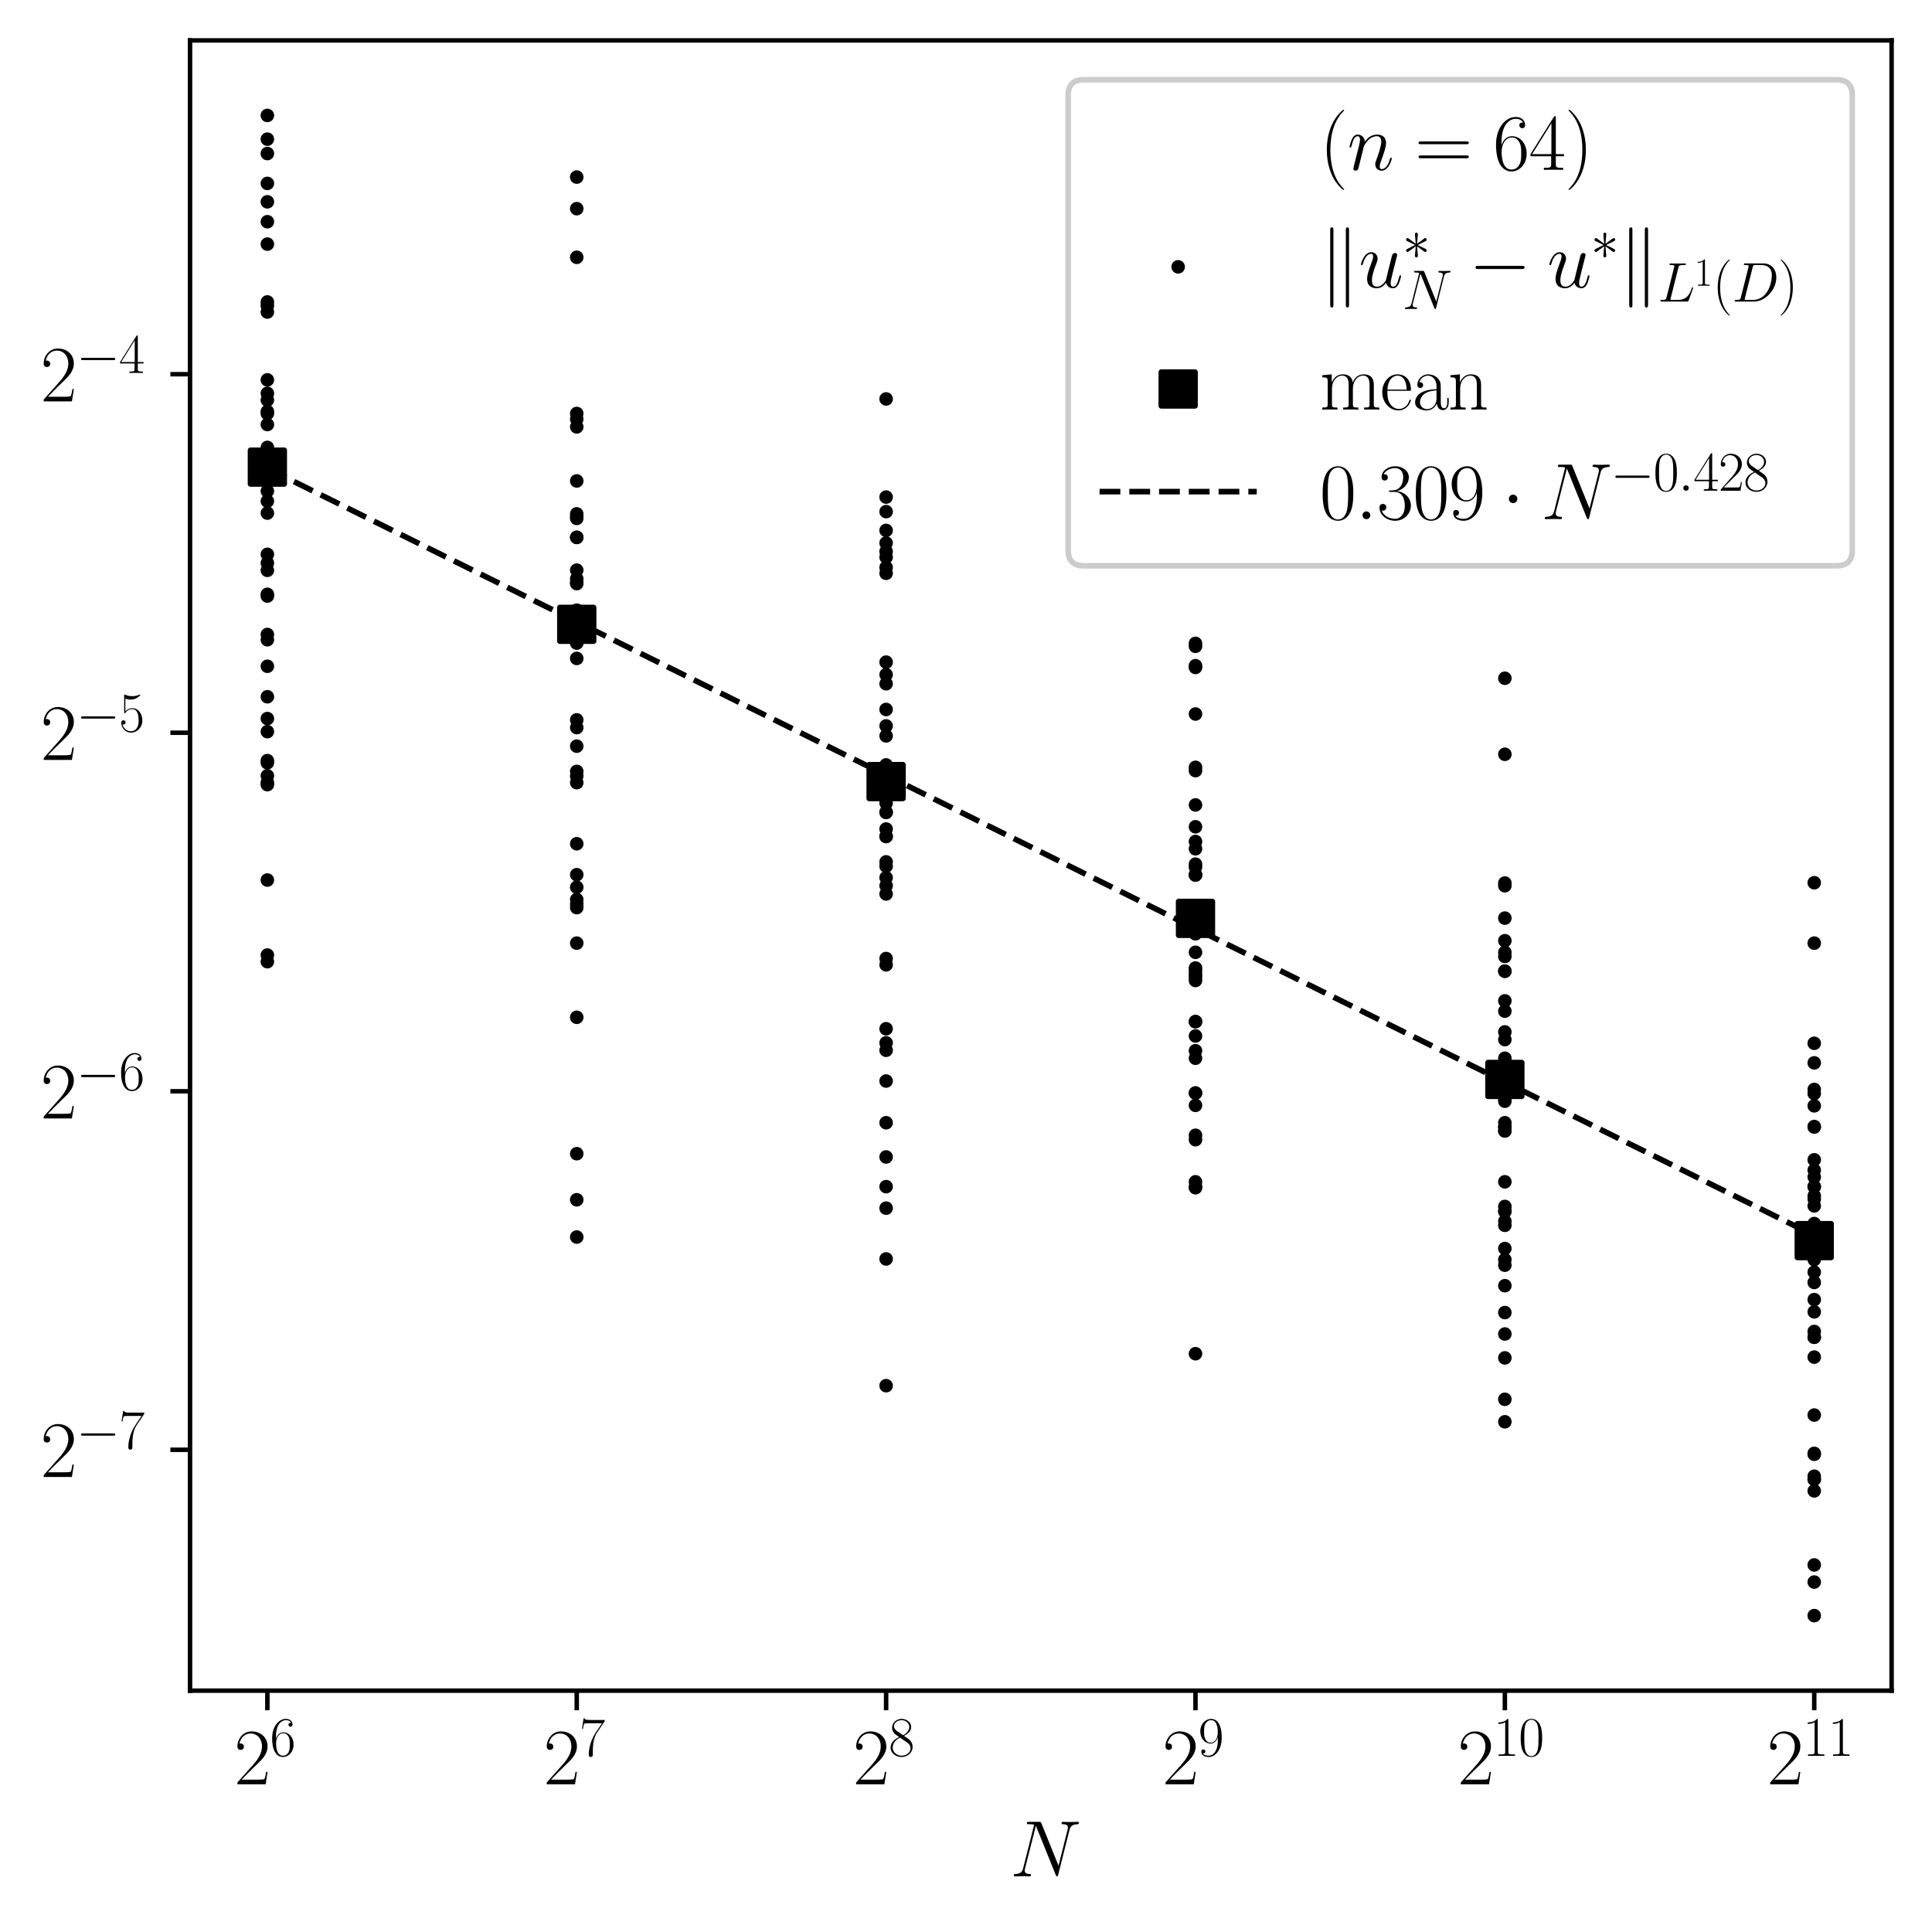 <?xml version="1.0" encoding="utf-8" standalone="no"?>
<!DOCTYPE svg PUBLIC "-//W3C//DTD SVG 1.1//EN"
  "http://www.w3.org/Graphics/SVG/1.1/DTD/svg11.dtd">
<svg xmlns:xlink="http://www.w3.org/1999/xlink" width="344.16pt" height="344.16pt" viewBox="0 0 344.16 344.16" xmlns="http://www.w3.org/2000/svg" version="1.1">
 <defs>
  <style type="text/css">*{stroke-linejoin: round; stroke-linecap: butt}</style>
 </defs>
 <g id="figure_1">
  <g id="patch_1">
   <path d="M 0 344.16 
L 344.16 344.16 
L 344.16 0 
L 0 0 
z
" style="fill: #ffffff"/>
  </g>
  <g id="axes_1">
   <g id="patch_2">
    <path d="M 33.85 301.164 
L 336.96 301.164 
L 336.96 7.2 
L 33.85 7.2 
z
" style="fill: #ffffff"/>
   </g>
   <g id="PathCollection_1">
    <defs>
     <path id="m23df136e57" d="M 0 0.707 
C 0.188 0.707 0.367 0.633 0.5 0.5 
C 0.633 0.367 0.707 0.188 0.707 0 
C 0.707 -0.188 0.633 -0.367 0.5 -0.5 
C 0.367 -0.633 0.188 -0.707 0 -0.707 
C -0.188 -0.707 -0.367 -0.633 -0.5 -0.5 
C -0.633 -0.367 -0.707 -0.188 -0.707 0 
C -0.707 0.188 -0.633 0.367 -0.5 0.5 
C -0.367 0.633 -0.188 0.707 0 0.707 
z
" style="stroke: #000000"/>
    </defs>
    <g clip-path="url(#pf341e00ce3)">
     <use xlink:href="#m23df136e57" x="47.628" y="91.401" style="stroke: #000000"/>
     <use xlink:href="#m23df136e57" x="47.628" y="54.452" style="stroke: #000000"/>
     <use xlink:href="#m23df136e57" x="47.628" y="135.879" style="stroke: #000000"/>
     <use xlink:href="#m23df136e57" x="47.628" y="113.025" style="stroke: #000000"/>
     <use xlink:href="#m23df136e57" x="47.628" y="73.295" style="stroke: #000000"/>
     <use xlink:href="#m23df136e57" x="47.628" y="27.353" style="stroke: #000000"/>
     <use xlink:href="#m23df136e57" x="47.628" y="139.774" style="stroke: #000000"/>
     <use xlink:href="#m23df136e57" x="47.628" y="20.562" style="stroke: #000000"/>
     <use xlink:href="#m23df136e57" x="47.628" y="124.118" style="stroke: #000000"/>
     <use xlink:href="#m23df136e57" x="47.628" y="89.28" style="stroke: #000000"/>
     <use xlink:href="#m23df136e57" x="47.628" y="130.328" style="stroke: #000000"/>
     <use xlink:href="#m23df136e57" x="47.628" y="106.177" style="stroke: #000000"/>
     <use xlink:href="#m23df136e57" x="47.628" y="43.486" style="stroke: #000000"/>
     <use xlink:href="#m23df136e57" x="47.628" y="35.95" style="stroke: #000000"/>
     <use xlink:href="#m23df136e57" x="47.628" y="100.29" style="stroke: #000000"/>
     <use xlink:href="#m23df136e57" x="47.628" y="139.422" style="stroke: #000000"/>
     <use xlink:href="#m23df136e57" x="47.628" y="79.701" style="stroke: #000000"/>
     <use xlink:href="#m23df136e57" x="47.628" y="105.869" style="stroke: #000000"/>
     <use xlink:href="#m23df136e57" x="47.628" y="135.498" style="stroke: #000000"/>
     <use xlink:href="#m23df136e57" x="47.628" y="101.595" style="stroke: #000000"/>
     <use xlink:href="#m23df136e57" x="47.628" y="53.79" style="stroke: #000000"/>
     <use xlink:href="#m23df136e57" x="47.628" y="87.484" style="stroke: #000000"/>
     <use xlink:href="#m23df136e57" x="47.628" y="39.499" style="stroke: #000000"/>
     <use xlink:href="#m23df136e57" x="47.628" y="81.798" style="stroke: #000000"/>
     <use xlink:href="#m23df136e57" x="47.628" y="24.791" style="stroke: #000000"/>
     <use xlink:href="#m23df136e57" x="47.628" y="32.671" style="stroke: #000000"/>
     <use xlink:href="#m23df136e57" x="47.628" y="75.623" style="stroke: #000000"/>
     <use xlink:href="#m23df136e57" x="47.628" y="55.58" style="stroke: #000000"/>
     <use xlink:href="#m23df136e57" x="47.628" y="67.669" style="stroke: #000000"/>
     <use xlink:href="#m23df136e57" x="47.628" y="128.004" style="stroke: #000000"/>
     <use xlink:href="#m23df136e57" x="47.628" y="70.065" style="stroke: #000000"/>
     <use xlink:href="#m23df136e57" x="47.628" y="113.957" style="stroke: #000000"/>
     <use xlink:href="#m23df136e57" x="47.628" y="138.196" style="stroke: #000000"/>
     <use xlink:href="#m23df136e57" x="47.628" y="156.767" style="stroke: #000000"/>
     <use xlink:href="#m23df136e57" x="47.628" y="73.66" style="stroke: #000000"/>
     <use xlink:href="#m23df136e57" x="47.628" y="98.747" style="stroke: #000000"/>
     <use xlink:href="#m23df136e57" x="47.628" y="71.265" style="stroke: #000000"/>
     <use xlink:href="#m23df136e57" x="47.628" y="171.309" style="stroke: #000000"/>
     <use xlink:href="#m23df136e57" x="47.628" y="118.686" style="stroke: #000000"/>
     <use xlink:href="#m23df136e57" x="47.628" y="170.132" style="stroke: #000000"/>
    </g>
   </g>
   <g id="PathCollection_2">
    <g clip-path="url(#pf341e00ce3)">
     <use xlink:href="#m23df136e57" x="102.739" y="92.347" style="stroke: #000000"/>
     <use xlink:href="#m23df136e57" x="102.739" y="161.681" style="stroke: #000000"/>
     <use xlink:href="#m23df136e57" x="102.739" y="220.366" style="stroke: #000000"/>
     <use xlink:href="#m23df136e57" x="102.739" y="150.301" style="stroke: #000000"/>
     <use xlink:href="#m23df136e57" x="102.739" y="160.236" style="stroke: #000000"/>
     <use xlink:href="#m23df136e57" x="102.739" y="95.738" style="stroke: #000000"/>
     <use xlink:href="#m23df136e57" x="102.739" y="161.034" style="stroke: #000000"/>
     <use xlink:href="#m23df136e57" x="102.739" y="113.922" style="stroke: #000000"/>
     <use xlink:href="#m23df136e57" x="102.739" y="181.218" style="stroke: #000000"/>
     <use xlink:href="#m23df136e57" x="102.739" y="31.544" style="stroke: #000000"/>
     <use xlink:href="#m23df136e57" x="102.739" y="155.815" style="stroke: #000000"/>
     <use xlink:href="#m23df136e57" x="102.739" y="137.417" style="stroke: #000000"/>
     <use xlink:href="#m23df136e57" x="102.739" y="74.659" style="stroke: #000000"/>
     <use xlink:href="#m23df136e57" x="102.739" y="92.082" style="stroke: #000000"/>
     <use xlink:href="#m23df136e57" x="102.739" y="103.723" style="stroke: #000000"/>
     <use xlink:href="#m23df136e57" x="102.739" y="128.238" style="stroke: #000000"/>
     <use xlink:href="#m23df136e57" x="102.739" y="114.459" style="stroke: #000000"/>
     <use xlink:href="#m23df136e57" x="102.739" y="129.612" style="stroke: #000000"/>
     <use xlink:href="#m23df136e57" x="102.739" y="114.56" style="stroke: #000000"/>
     <use xlink:href="#m23df136e57" x="102.739" y="213.723" style="stroke: #000000"/>
     <use xlink:href="#m23df136e57" x="102.739" y="103.097" style="stroke: #000000"/>
     <use xlink:href="#m23df136e57" x="102.739" y="101.565" style="stroke: #000000"/>
     <use xlink:href="#m23df136e57" x="102.739" y="85.671" style="stroke: #000000"/>
     <use xlink:href="#m23df136e57" x="102.739" y="76.043" style="stroke: #000000"/>
     <use xlink:href="#m23df136e57" x="102.739" y="45.835" style="stroke: #000000"/>
     <use xlink:href="#m23df136e57" x="102.739" y="108.982" style="stroke: #000000"/>
     <use xlink:href="#m23df136e57" x="102.739" y="37.172" style="stroke: #000000"/>
     <use xlink:href="#m23df136e57" x="102.739" y="91.542" style="stroke: #000000"/>
     <use xlink:href="#m23df136e57" x="102.739" y="108.698" style="stroke: #000000"/>
     <use xlink:href="#m23df136e57" x="102.739" y="114.258" style="stroke: #000000"/>
     <use xlink:href="#m23df136e57" x="102.739" y="139.422" style="stroke: #000000"/>
     <use xlink:href="#m23df136e57" x="102.739" y="168.007" style="stroke: #000000"/>
     <use xlink:href="#m23df136e57" x="102.739" y="138.241" style="stroke: #000000"/>
     <use xlink:href="#m23df136e57" x="102.739" y="95.71" style="stroke: #000000"/>
     <use xlink:href="#m23df136e57" x="102.739" y="117.289" style="stroke: #000000"/>
     <use xlink:href="#m23df136e57" x="102.739" y="103.961" style="stroke: #000000"/>
     <use xlink:href="#m23df136e57" x="102.739" y="73.66" style="stroke: #000000"/>
     <use xlink:href="#m23df136e57" x="102.739" y="158.046" style="stroke: #000000"/>
     <use xlink:href="#m23df136e57" x="102.739" y="132.919" style="stroke: #000000"/>
     <use xlink:href="#m23df136e57" x="102.739" y="205.517" style="stroke: #000000"/>
    </g>
   </g>
   <g id="PathCollection_3">
    <g clip-path="url(#pf341e00ce3)">
     <use xlink:href="#m23df136e57" x="157.85" y="96.73" style="stroke: #000000"/>
     <use xlink:href="#m23df136e57" x="157.85" y="153.53" style="stroke: #000000"/>
     <use xlink:href="#m23df136e57" x="157.85" y="246.84" style="stroke: #000000"/>
     <use xlink:href="#m23df136e57" x="157.85" y="149.022" style="stroke: #000000"/>
     <use xlink:href="#m23df136e57" x="157.85" y="129.313" style="stroke: #000000"/>
     <use xlink:href="#m23df136e57" x="157.85" y="102.122" style="stroke: #000000"/>
     <use xlink:href="#m23df136e57" x="157.85" y="224.264" style="stroke: #000000"/>
     <use xlink:href="#m23df136e57" x="157.85" y="171.871" style="stroke: #000000"/>
     <use xlink:href="#m23df136e57" x="157.85" y="121.798" style="stroke: #000000"/>
     <use xlink:href="#m23df136e57" x="157.85" y="91.139" style="stroke: #000000"/>
     <use xlink:href="#m23df136e57" x="157.85" y="126.384" style="stroke: #000000"/>
     <use xlink:href="#m23df136e57" x="157.85" y="94.485" style="stroke: #000000"/>
     <use xlink:href="#m23df136e57" x="157.85" y="120.175" style="stroke: #000000"/>
     <use xlink:href="#m23df136e57" x="157.85" y="147.68" style="stroke: #000000"/>
     <use xlink:href="#m23df136e57" x="157.85" y="183.258" style="stroke: #000000"/>
     <use xlink:href="#m23df136e57" x="157.85" y="154.303" style="stroke: #000000"/>
     <use xlink:href="#m23df136e57" x="157.85" y="98.239" style="stroke: #000000"/>
     <use xlink:href="#m23df136e57" x="157.85" y="142.193" style="stroke: #000000"/>
     <use xlink:href="#m23df136e57" x="157.85" y="170.751" style="stroke: #000000"/>
     <use xlink:href="#m23df136e57" x="157.85" y="206.096" style="stroke: #000000"/>
     <use xlink:href="#m23df136e57" x="157.85" y="144.725" style="stroke: #000000"/>
     <use xlink:href="#m23df136e57" x="157.85" y="156.344" style="stroke: #000000"/>
     <use xlink:href="#m23df136e57" x="157.85" y="192.57" style="stroke: #000000"/>
     <use xlink:href="#m23df136e57" x="157.85" y="101.071" style="stroke: #000000"/>
     <use xlink:href="#m23df136e57" x="157.85" y="88.547" style="stroke: #000000"/>
     <use xlink:href="#m23df136e57" x="157.85" y="215.214" style="stroke: #000000"/>
     <use xlink:href="#m23df136e57" x="157.85" y="148.972" style="stroke: #000000"/>
     <use xlink:href="#m23df136e57" x="157.85" y="99.259" style="stroke: #000000"/>
     <use xlink:href="#m23df136e57" x="157.85" y="71.066" style="stroke: #000000"/>
     <use xlink:href="#m23df136e57" x="157.85" y="131.09" style="stroke: #000000"/>
     <use xlink:href="#m23df136e57" x="157.85" y="117.951" style="stroke: #000000"/>
     <use xlink:href="#m23df136e57" x="157.85" y="211.385" style="stroke: #000000"/>
     <use xlink:href="#m23df136e57" x="157.85" y="157.784" style="stroke: #000000"/>
     <use xlink:href="#m23df136e57" x="157.85" y="136.261" style="stroke: #000000"/>
     <use xlink:href="#m23df136e57" x="157.85" y="144.677" style="stroke: #000000"/>
     <use xlink:href="#m23df136e57" x="157.85" y="200" style="stroke: #000000"/>
     <use xlink:href="#m23df136e57" x="157.85" y="187.091" style="stroke: #000000"/>
     <use xlink:href="#m23df136e57" x="157.85" y="185.77" style="stroke: #000000"/>
     <use xlink:href="#m23df136e57" x="157.85" y="159.247" style="stroke: #000000"/>
     <use xlink:href="#m23df136e57" x="157.85" y="143.061" style="stroke: #000000"/>
    </g>
   </g>
   <g id="PathCollection_4">
    <g clip-path="url(#pf341e00ce3)">
     <use xlink:href="#m23df136e57" x="212.961" y="127.191" style="stroke: #000000"/>
     <use xlink:href="#m23df136e57" x="212.961" y="202.234" style="stroke: #000000"/>
     <use xlink:href="#m23df136e57" x="212.961" y="166.339" style="stroke: #000000"/>
     <use xlink:href="#m23df136e57" x="212.961" y="187.167" style="stroke: #000000"/>
     <use xlink:href="#m23df136e57" x="212.961" y="169.643" style="stroke: #000000"/>
     <use xlink:href="#m23df136e57" x="212.961" y="118.581" style="stroke: #000000"/>
     <use xlink:href="#m23df136e57" x="212.961" y="194.712" style="stroke: #000000"/>
     <use xlink:href="#m23df136e57" x="212.961" y="143.39" style="stroke: #000000"/>
     <use xlink:href="#m23df136e57" x="212.961" y="172.941" style="stroke: #000000"/>
     <use xlink:href="#m23df136e57" x="212.961" y="115.132" style="stroke: #000000"/>
     <use xlink:href="#m23df136e57" x="212.961" y="194.712" style="stroke: #000000"/>
     <use xlink:href="#m23df136e57" x="212.961" y="165.81" style="stroke: #000000"/>
     <use xlink:href="#m23df136e57" x="212.961" y="147.279" style="stroke: #000000"/>
     <use xlink:href="#m23df136e57" x="212.961" y="174.088" style="stroke: #000000"/>
     <use xlink:href="#m23df136e57" x="212.961" y="136.688" style="stroke: #000000"/>
     <use xlink:href="#m23df136e57" x="212.961" y="203.021" style="stroke: #000000"/>
     <use xlink:href="#m23df136e57" x="212.961" y="155.831" style="stroke: #000000"/>
     <use xlink:href="#m23df136e57" x="212.961" y="196.905" style="stroke: #000000"/>
     <use xlink:href="#m23df136e57" x="212.961" y="154.459" style="stroke: #000000"/>
     <use xlink:href="#m23df136e57" x="212.961" y="211.575" style="stroke: #000000"/>
     <use xlink:href="#m23df136e57" x="212.961" y="151.197" style="stroke: #000000"/>
     <use xlink:href="#m23df136e57" x="212.961" y="114.609" style="stroke: #000000"/>
     <use xlink:href="#m23df136e57" x="212.961" y="210.523" style="stroke: #000000"/>
     <use xlink:href="#m23df136e57" x="212.961" y="188.507" style="stroke: #000000"/>
     <use xlink:href="#m23df136e57" x="212.961" y="149.906" style="stroke: #000000"/>
     <use xlink:href="#m23df136e57" x="212.961" y="165.87" style="stroke: #000000"/>
     <use xlink:href="#m23df136e57" x="212.961" y="153.94" style="stroke: #000000"/>
     <use xlink:href="#m23df136e57" x="212.961" y="155.869" style="stroke: #000000"/>
     <use xlink:href="#m23df136e57" x="212.961" y="118.897" style="stroke: #000000"/>
     <use xlink:href="#m23df136e57" x="212.961" y="181.991" style="stroke: #000000"/>
     <use xlink:href="#m23df136e57" x="212.961" y="173.578" style="stroke: #000000"/>
     <use xlink:href="#m23df136e57" x="212.961" y="172.437" style="stroke: #000000"/>
     <use xlink:href="#m23df136e57" x="212.961" y="155.869" style="stroke: #000000"/>
     <use xlink:href="#m23df136e57" x="212.961" y="174.668" style="stroke: #000000"/>
     <use xlink:href="#m23df136e57" x="212.961" y="137.28" style="stroke: #000000"/>
     <use xlink:href="#m23df136e57" x="212.961" y="241.147" style="stroke: #000000"/>
     <use xlink:href="#m23df136e57" x="212.961" y="211.385" style="stroke: #000000"/>
     <use xlink:href="#m23df136e57" x="212.961" y="181.991" style="stroke: #000000"/>
     <use xlink:href="#m23df136e57" x="212.961" y="184.542" style="stroke: #000000"/>
     <use xlink:href="#m23df136e57" x="212.961" y="163.266" style="stroke: #000000"/>
    </g>
   </g>
   <g id="PathCollection_5">
    <g clip-path="url(#pf341e00ce3)">
     <use xlink:href="#m23df136e57" x="268.071" y="200" style="stroke: #000000"/>
     <use xlink:href="#m23df136e57" x="268.071" y="222.406" style="stroke: #000000"/>
     <use xlink:href="#m23df136e57" x="268.071" y="183.824" style="stroke: #000000"/>
     <use xlink:href="#m23df136e57" x="268.071" y="193.279" style="stroke: #000000"/>
     <use xlink:href="#m23df136e57" x="268.071" y="253.274" style="stroke: #000000"/>
     <use xlink:href="#m23df136e57" x="268.071" y="157.302" style="stroke: #000000"/>
     <use xlink:href="#m23df136e57" x="268.071" y="225.38" style="stroke: #000000"/>
     <use xlink:href="#m23df136e57" x="268.071" y="173.006" style="stroke: #000000"/>
     <use xlink:href="#m23df136e57" x="268.071" y="217.547" style="stroke: #000000"/>
     <use xlink:href="#m23df136e57" x="268.071" y="134.365" style="stroke: #000000"/>
     <use xlink:href="#m23df136e57" x="268.071" y="180.122" style="stroke: #000000"/>
     <use xlink:href="#m23df136e57" x="268.071" y="200.768" style="stroke: #000000"/>
     <use xlink:href="#m23df136e57" x="268.071" y="169.643" style="stroke: #000000"/>
     <use xlink:href="#m23df136e57" x="268.071" y="167.577" style="stroke: #000000"/>
     <use xlink:href="#m23df136e57" x="268.071" y="201.454" style="stroke: #000000"/>
     <use xlink:href="#m23df136e57" x="268.071" y="210.523" style="stroke: #000000"/>
     <use xlink:href="#m23df136e57" x="268.071" y="201.454" style="stroke: #000000"/>
     <use xlink:href="#m23df136e57" x="268.071" y="237.632" style="stroke: #000000"/>
     <use xlink:href="#m23df136e57" x="268.071" y="170.38" style="stroke: #000000"/>
     <use xlink:href="#m23df136e57" x="268.071" y="163.55" style="stroke: #000000"/>
     <use xlink:href="#m23df136e57" x="268.071" y="241.888" style="stroke: #000000"/>
     <use xlink:href="#m23df136e57" x="268.071" y="192.733" style="stroke: #000000"/>
     <use xlink:href="#m23df136e57" x="268.071" y="173.006" style="stroke: #000000"/>
     <use xlink:href="#m23df136e57" x="268.071" y="188.507" style="stroke: #000000"/>
     <use xlink:href="#m23df136e57" x="268.071" y="195.764" style="stroke: #000000"/>
     <use xlink:href="#m23df136e57" x="268.071" y="214.914" style="stroke: #000000"/>
     <use xlink:href="#m23df136e57" x="268.071" y="215.714" style="stroke: #000000"/>
     <use xlink:href="#m23df136e57" x="268.071" y="157.784" style="stroke: #000000"/>
     <use xlink:href="#m23df136e57" x="268.071" y="190.786" style="stroke: #000000"/>
     <use xlink:href="#m23df136e57" x="268.071" y="200.768" style="stroke: #000000"/>
     <use xlink:href="#m23df136e57" x="268.071" y="229.031" style="stroke: #000000"/>
     <use xlink:href="#m23df136e57" x="268.071" y="120.821" style="stroke: #000000"/>
     <use xlink:href="#m23df136e57" x="268.071" y="178.291" style="stroke: #000000"/>
     <use xlink:href="#m23df136e57" x="268.071" y="196.168" style="stroke: #000000"/>
     <use xlink:href="#m23df136e57" x="268.071" y="185.191" style="stroke: #000000"/>
     <use xlink:href="#m23df136e57" x="268.071" y="249.271" style="stroke: #000000"/>
     <use xlink:href="#m23df136e57" x="268.071" y="218.272" style="stroke: #000000"/>
     <use xlink:href="#m23df136e57" x="268.071" y="233.815" style="stroke: #000000"/>
     <use xlink:href="#m23df136e57" x="268.071" y="224.378" style="stroke: #000000"/>
     <use xlink:href="#m23df136e57" x="268.071" y="215.818" style="stroke: #000000"/>
    </g>
   </g>
   <g id="PathCollection_6">
    <g clip-path="url(#pf341e00ce3)">
     <use xlink:href="#m23df136e57" x="323.182" y="224.378" style="stroke: #000000"/>
     <use xlink:href="#m23df136e57" x="323.182" y="237.189" style="stroke: #000000"/>
     <use xlink:href="#m23df136e57" x="323.182" y="213.58" style="stroke: #000000"/>
     <use xlink:href="#m23df136e57" x="323.182" y="214.811" style="stroke: #000000"/>
     <use xlink:href="#m23df136e57" x="323.182" y="265.581" style="stroke: #000000"/>
     <use xlink:href="#m23df136e57" x="323.182" y="259.063" style="stroke: #000000"/>
     <use xlink:href="#m23df136e57" x="323.182" y="213.032" style="stroke: #000000"/>
     <use xlink:href="#m23df136e57" x="323.182" y="258.897" style="stroke: #000000"/>
     <use xlink:href="#m23df136e57" x="323.182" y="217.962" style="stroke: #000000"/>
     <use xlink:href="#m23df136e57" x="323.182" y="157.247" style="stroke: #000000"/>
     <use xlink:href="#m23df136e57" x="323.182" y="238.209" style="stroke: #000000"/>
     <use xlink:href="#m23df136e57" x="323.182" y="226.617" style="stroke: #000000"/>
     <use xlink:href="#m23df136e57" x="323.182" y="185.845" style="stroke: #000000"/>
     <use xlink:href="#m23df136e57" x="323.182" y="219.417" style="stroke: #000000"/>
     <use xlink:href="#m23df136e57" x="323.182" y="200.768" style="stroke: #000000"/>
     <use xlink:href="#m23df136e57" x="323.182" y="211.385" style="stroke: #000000"/>
     <use xlink:href="#m23df136e57" x="323.182" y="208.448" style="stroke: #000000"/>
     <use xlink:href="#m23df136e57" x="323.182" y="281.822" style="stroke: #000000"/>
     <use xlink:href="#m23df136e57" x="323.182" y="211.385" style="stroke: #000000"/>
     <use xlink:href="#m23df136e57" x="323.182" y="223.274" style="stroke: #000000"/>
     <use xlink:href="#m23df136e57" x="323.182" y="222.406" style="stroke: #000000"/>
     <use xlink:href="#m23df136e57" x="323.182" y="231.51" style="stroke: #000000"/>
     <use xlink:href="#m23df136e57" x="323.182" y="233.689" style="stroke: #000000"/>
     <use xlink:href="#m23df136e57" x="323.182" y="209.67" style="stroke: #000000"/>
     <use xlink:href="#m23df136e57" x="323.182" y="194.795" style="stroke: #000000"/>
     <use xlink:href="#m23df136e57" x="323.182" y="263.526" style="stroke: #000000"/>
     <use xlink:href="#m23df136e57" x="323.182" y="238.209" style="stroke: #000000"/>
     <use xlink:href="#m23df136e57" x="323.182" y="168.007" style="stroke: #000000"/>
     <use xlink:href="#m23df136e57" x="323.182" y="206.606" style="stroke: #000000"/>
     <use xlink:href="#m23df136e57" x="323.182" y="263.526" style="stroke: #000000"/>
     <use xlink:href="#m23df136e57" x="323.182" y="200.68" style="stroke: #000000"/>
     <use xlink:href="#m23df136e57" x="323.182" y="196.989" style="stroke: #000000"/>
     <use xlink:href="#m23df136e57" x="323.182" y="262.972" style="stroke: #000000"/>
     <use xlink:href="#m23df136e57" x="323.182" y="189.334" style="stroke: #000000"/>
     <use xlink:href="#m23df136e57" x="323.182" y="194.074" style="stroke: #000000"/>
     <use xlink:href="#m23df136e57" x="323.182" y="241.751" style="stroke: #000000"/>
     <use xlink:href="#m23df136e57" x="323.182" y="228.453" style="stroke: #000000"/>
     <use xlink:href="#m23df136e57" x="323.182" y="287.802" style="stroke: #000000"/>
     <use xlink:href="#m23df136e57" x="323.182" y="278.775" style="stroke: #000000"/>
     <use xlink:href="#m23df136e57" x="323.182" y="252.074" style="stroke: #000000"/>
    </g>
   </g>
   <g id="PathCollection_7">
    <defs>
     <path id="m48ecb85546" d="M -3 3 
L 3 3 
L 3 -3 
L -3 -3 
z
" style="stroke: #000000"/>
    </defs>
    <g clip-path="url(#pf341e00ce3)">
     <use xlink:href="#m48ecb85546" x="47.628" y="83.213" style="stroke: #000000"/>
     <use xlink:href="#m48ecb85546" x="102.739" y="111.214" style="stroke: #000000"/>
     <use xlink:href="#m48ecb85546" x="157.85" y="139.226" style="stroke: #000000"/>
     <use xlink:href="#m48ecb85546" x="212.961" y="163.595" style="stroke: #000000"/>
     <use xlink:href="#m48ecb85546" x="268.071" y="192.287" style="stroke: #000000"/>
     <use xlink:href="#m48ecb85546" x="323.182" y="220.999" style="stroke: #000000"/>
    </g>
   </g>
   <g id="matplotlib.axis_1">
    <g id="xtick_1">
     <g id="line2d_1">
      <defs>
       <path id="m015dcd4b9f" d="M 0 0 
L 0 3.5 
" style="stroke: #000000; stroke-width: 0.8"/>
      </defs>
      <g>
       <use xlink:href="#m015dcd4b9f" x="47.628" y="301.164" style="stroke: #000000; stroke-width: 0.8"/>
      </g>
     </g>
     <g id="text_1">
      <!-- $\mathdefault{2^{6}}$ -->
      <g transform="translate(41.705 317.85) scale(0.14 -0.14)">
       <defs>
        <path id="CMR17-32" d="M 2669 990 
L 2554 990 
C 2490 537 2438 460 2413 422 
C 2381 371 1920 371 1830 371 
L 602 371 
C 832 620 1280 1073 1824 1596 
C 2214 1966 2669 2400 2669 3033 
C 2669 3788 2067 4224 1395 4224 
C 691 4224 262 3603 262 3027 
C 262 2777 448 2745 525 2745 
C 589 2745 781 2783 781 3007 
C 781 3206 614 3264 525 3264 
C 486 3264 448 3257 422 3244 
C 544 3788 915 4057 1306 4057 
C 1862 4057 2227 3616 2227 3033 
C 2227 2477 1901 1998 1536 1583 
L 262 147 
L 262 0 
L 2515 0 
L 2669 990 
z
" transform="scale(0.016)"/>
        <path id="CMR17-36" d="M 678 2198 
C 678 3712 1395 4076 1811 4076 
C 1946 4076 2272 4049 2400 3782 
C 2298 3782 2106 3782 2106 3558 
C 2106 3385 2246 3328 2336 3328 
C 2394 3328 2566 3353 2566 3571 
C 2566 3987 2246 4224 1805 4224 
C 1043 4224 243 3411 243 2011 
C 243 257 966 -128 1478 -128 
C 2099 -128 2688 431 2688 1295 
C 2688 2101 2170 2688 1517 2688 
C 1126 2688 838 2430 678 1979 
L 678 2198 
z
M 1478 25 
C 691 25 691 1212 691 1450 
C 691 1914 909 2585 1504 2585 
C 1613 2585 1926 2585 2138 2140 
C 2253 1889 2253 1624 2253 1302 
C 2253 954 2253 696 2118 438 
C 1978 173 1773 25 1478 25 
z
" transform="scale(0.016)"/>
       </defs>
       <use xlink:href="#CMR17-32" transform="scale(0.996)"/>
       <use xlink:href="#CMR17-36" transform="translate(45.69 36.154) scale(0.697)"/>
      </g>
     </g>
    </g>
    <g id="xtick_2">
     <g id="line2d_2">
      <g>
       <use xlink:href="#m015dcd4b9f" x="102.739" y="301.164" style="stroke: #000000; stroke-width: 0.8"/>
      </g>
     </g>
     <g id="text_2">
      <!-- $\mathdefault{2^{7}}$ -->
      <g transform="translate(96.816 317.85) scale(0.14 -0.14)">
       <defs>
        <path id="CMR17-37" d="M 2886 3955 
L 2886 4096 
L 1382 4096 
C 634 4096 621 4166 595 4288 
L 480 4288 
L 294 3104 
L 410 3104 
C 429 3226 474 3552 550 3673 
C 589 3724 1062 3724 1171 3724 
L 2579 3724 
L 1869 2670 
C 1395 1961 1069 1003 1069 166 
C 1069 89 1069 -128 1299 -128 
C 1530 -128 1530 89 1530 172 
L 1530 466 
C 1530 1514 1709 2204 2003 2644 
L 2886 3955 
z
" transform="scale(0.016)"/>
       </defs>
       <use xlink:href="#CMR17-32" transform="scale(0.996)"/>
       <use xlink:href="#CMR17-37" transform="translate(45.69 36.154) scale(0.697)"/>
      </g>
     </g>
    </g>
    <g id="xtick_3">
     <g id="line2d_3">
      <g>
       <use xlink:href="#m015dcd4b9f" x="157.85" y="301.164" style="stroke: #000000; stroke-width: 0.8"/>
      </g>
     </g>
     <g id="text_3">
      <!-- $\mathdefault{2^{8}}$ -->
      <g transform="translate(151.927 317.85) scale(0.14 -0.14)">
       <defs>
        <path id="CMR17-38" d="M 1741 2289 
C 2144 2494 2554 2803 2554 3298 
C 2554 3884 1990 4224 1472 4224 
C 890 4224 378 3800 378 3215 
C 378 3054 416 2777 666 2533 
C 730 2469 998 2276 1171 2154 
C 883 2006 211 1652 211 945 
C 211 282 838 -128 1459 -128 
C 2144 -128 2720 366 2720 1022 
C 2720 1607 2330 1877 2074 2051 
L 1741 2289 
z
M 902 2855 
C 851 2887 595 3086 595 3388 
C 595 3781 998 4076 1459 4076 
C 1965 4076 2336 3716 2336 3298 
C 2336 2700 1670 2359 1638 2359 
C 1632 2359 1626 2359 1574 2398 
L 902 2855 
z
M 2080 1536 
C 2176 1466 2483 1253 2483 861 
C 2483 385 2010 25 1472 25 
C 890 25 448 443 448 951 
C 448 1459 838 1884 1280 2083 
L 2080 1536 
z
" transform="scale(0.016)"/>
       </defs>
       <use xlink:href="#CMR17-32" transform="scale(0.996)"/>
       <use xlink:href="#CMR17-38" transform="translate(45.69 36.154) scale(0.697)"/>
      </g>
     </g>
    </g>
    <g id="xtick_4">
     <g id="line2d_4">
      <g>
       <use xlink:href="#m015dcd4b9f" x="212.961" y="301.164" style="stroke: #000000; stroke-width: 0.8"/>
      </g>
     </g>
     <g id="text_4">
      <!-- $\mathdefault{2^{9}}$ -->
      <g transform="translate(207.038 317.85) scale(0.14 -0.14)">
       <defs>
        <path id="CMR17-39" d="M 2253 1871 
C 2253 448 1670 25 1190 25 
C 1043 25 685 43 538 281 
C 704 256 826 345 826 505 
C 826 678 685 736 595 736 
C 538 736 365 710 365 492 
C 365 68 742 -128 1203 -128 
C 1939 -128 2688 665 2688 2090 
C 2688 3857 1971 4224 1485 4224 
C 851 4224 243 3664 243 2800 
C 243 2000 762 1408 1414 1408 
C 1952 1408 2189 1910 2253 2122 
L 2253 1871 
z
M 1427 1510 
C 1254 1510 1011 1542 813 1929 
C 678 2181 678 2477 678 2793 
C 678 3174 678 3438 858 3722 
C 947 3857 1114 4076 1485 4076 
C 2240 4076 2240 2909 2240 2651 
C 2240 2193 2035 1510 1427 1510 
z
" transform="scale(0.016)"/>
       </defs>
       <use xlink:href="#CMR17-32" transform="scale(0.996)"/>
       <use xlink:href="#CMR17-39" transform="translate(45.69 36.154) scale(0.697)"/>
      </g>
     </g>
    </g>
    <g id="xtick_5">
     <g id="line2d_5">
      <g>
       <use xlink:href="#m015dcd4b9f" x="268.071" y="301.164" style="stroke: #000000; stroke-width: 0.8"/>
      </g>
     </g>
     <g id="text_5">
      <!-- $\mathdefault{2^{10}}$ -->
      <g transform="translate(259.64 317.85) scale(0.14 -0.14)">
       <defs>
        <path id="CMR17-31" d="M 1702 4083 
C 1702 4217 1696 4224 1606 4224 
C 1357 3927 979 3833 621 3820 
C 602 3820 570 3820 563 3808 
C 557 3795 557 3782 557 3648 
C 755 3648 1088 3686 1344 3839 
L 1344 467 
C 1344 243 1331 166 781 166 
L 589 166 
L 589 0 
C 896 6 1216 12 1523 12 
C 1830 12 2150 6 2458 0 
L 2458 166 
L 2266 166 
C 1715 166 1702 236 1702 467 
L 1702 4083 
z
" transform="scale(0.016)"/>
        <path id="CMR17-30" d="M 2688 2038 
C 2688 2430 2682 3099 2413 3613 
C 2176 4063 1798 4224 1466 4224 
C 1158 4224 768 4082 525 3620 
C 269 3137 243 2539 243 2038 
C 243 1671 250 1112 448 623 
C 723 -39 1216 -128 1466 -128 
C 1760 -128 2208 -7 2470 604 
C 2662 1048 2688 1568 2688 2038 
z
M 1466 -26 
C 1056 -26 813 328 723 816 
C 653 1196 653 1749 653 2109 
C 653 2604 653 3015 736 3407 
C 858 3954 1216 4121 1466 4121 
C 1728 4121 2067 3947 2189 3420 
C 2272 3054 2278 2623 2278 2109 
C 2278 1691 2278 1176 2202 797 
C 2067 96 1690 -26 1466 -26 
z
" transform="scale(0.016)"/>
       </defs>
       <use xlink:href="#CMR17-32" transform="scale(0.996)"/>
       <use xlink:href="#CMR17-31" transform="translate(45.69 36.154) scale(0.697)"/>
       <use xlink:href="#CMR17-30" transform="translate(77.674 36.154) scale(0.697)"/>
      </g>
     </g>
    </g>
    <g id="xtick_6">
     <g id="line2d_6">
      <g>
       <use xlink:href="#m015dcd4b9f" x="323.182" y="301.164" style="stroke: #000000; stroke-width: 0.8"/>
      </g>
     </g>
     <g id="text_6">
      <!-- $\mathdefault{2^{11}}$ -->
      <g transform="translate(314.751 317.85) scale(0.14 -0.14)">
       <use xlink:href="#CMR17-32" transform="scale(0.996)"/>
       <use xlink:href="#CMR17-31" transform="translate(45.69 36.154) scale(0.697)"/>
       <use xlink:href="#CMR17-31" transform="translate(77.674 36.154) scale(0.697)"/>
      </g>
     </g>
    </g>
    <g id="text_7">
     <!-- $N$ -->
     <g transform="translate(179.937 334.248) scale(0.14 -0.14)">
      <defs>
       <path id="CMMI12-4e" d="M 4736 3682 
C 4806 3956 4909 4147 5395 4166 
C 5414 4166 5491 4172 5491 4281 
C 5491 4352 5434 4352 5408 4352 
C 5280 4352 4954 4339 4826 4339 
L 4518 4339 
C 4429 4339 4314 4352 4224 4352 
C 4186 4352 4109 4352 4109 4230 
C 4109 4166 4160 4166 4205 4166 
C 4589 4153 4614 4007 4614 3892 
C 4614 3835 4608 3816 4589 3726 
L 3866 854 
L 2496 4243 
C 2451 4345 2445 4352 2304 4352 
L 1523 4352 
C 1395 4352 1338 4352 1338 4230 
C 1338 4166 1382 4166 1504 4166 
C 1536 4166 1914 4166 1914 4109 
C 1914 4096 1901 4045 1894 4026 
L 1043 650 
C 966 338 813 204 390 185 
C 358 185 294 179 294 64 
C 294 0 358 0 378 0 
C 506 0 832 12 960 12 
L 1267 12 
C 1357 12 1466 0 1555 0 
C 1600 0 1670 0 1670 121 
C 1670 179 1606 185 1581 185 
C 1370 191 1165 230 1165 459 
C 1165 510 1178 567 1190 618 
L 2054 4026 
C 2093 3962 2093 3949 2118 3892 
L 3642 115 
C 3674 38 3686 0 3744 0 
C 3808 0 3814 19 3840 128 
L 4736 3682 
z
" transform="scale(0.016)"/>
      </defs>
      <use xlink:href="#CMMI12-4e" transform="scale(0.996)"/>
     </g>
    </g>
   </g>
   <g id="matplotlib.axis_2">
    <g id="ytick_1">
     <g id="line2d_7">
      <defs>
       <path id="mef472362ed" d="M 0 0 
L -3.5 0 
" style="stroke: #000000; stroke-width: 0.8"/>
      </defs>
      <g>
       <use xlink:href="#mef472362ed" x="33.85" y="258.257" style="stroke: #000000; stroke-width: 0.8"/>
      </g>
     </g>
     <g id="text_8">
      <!-- $\mathdefault{2^{-7}}$ -->
      <g transform="translate(7.2 263.1) scale(0.14 -0.14)">
       <defs>
        <path id="CMSY10-0" d="M 4218 1472 
C 4326 1472 4442 1472 4442 1600 
C 4442 1728 4326 1728 4218 1728 
L 755 1728 
C 646 1728 531 1728 531 1600 
C 531 1472 646 1472 755 1472 
L 4218 1472 
z
" transform="scale(0.016)"/>
       </defs>
       <use xlink:href="#CMR17-32" transform="scale(0.996)"/>
       <use xlink:href="#CMSY10-0" transform="translate(45.69 36.154) scale(0.697)"/>
       <use xlink:href="#CMR17-37" transform="translate(99.931 36.154) scale(0.697)"/>
      </g>
     </g>
    </g>
    <g id="ytick_2">
     <g id="line2d_8">
      <g>
       <use xlink:href="#mef472362ed" x="33.85" y="194.393" style="stroke: #000000; stroke-width: 0.8"/>
      </g>
     </g>
     <g id="text_9">
      <!-- $\mathdefault{2^{-6}}$ -->
      <g transform="translate(7.2 199.236) scale(0.14 -0.14)">
       <use xlink:href="#CMR17-32" transform="scale(0.996)"/>
       <use xlink:href="#CMSY10-0" transform="translate(45.69 36.154) scale(0.697)"/>
       <use xlink:href="#CMR17-36" transform="translate(99.931 36.154) scale(0.697)"/>
      </g>
     </g>
    </g>
    <g id="ytick_3">
     <g id="line2d_9">
      <g>
       <use xlink:href="#mef472362ed" x="33.85" y="130.528" style="stroke: #000000; stroke-width: 0.8"/>
      </g>
     </g>
     <g id="text_10">
      <!-- $\mathdefault{2^{-5}}$ -->
      <g transform="translate(7.2 135.371) scale(0.14 -0.14)">
       <defs>
        <path id="CMR17-35" d="M 730 3750 
C 794 3724 1056 3641 1325 3641 
C 1920 3641 2246 3961 2432 4140 
C 2432 4191 2432 4224 2394 4224 
C 2387 4224 2374 4224 2323 4198 
C 2099 4102 1837 4032 1517 4032 
C 1325 4032 1037 4055 723 4191 
C 653 4224 640 4224 634 4224 
C 602 4224 595 4217 595 4090 
L 595 2231 
C 595 2113 595 2080 659 2080 
C 691 2080 704 2093 736 2139 
C 941 2435 1222 2560 1542 2560 
C 1766 2560 2246 2415 2246 1293 
C 2246 1087 2246 716 2054 422 
C 1894 159 1645 25 1370 25 
C 947 25 518 319 403 812 
C 429 806 480 793 506 793 
C 589 793 749 838 749 1036 
C 749 1209 627 1280 506 1280 
C 358 1280 262 1190 262 1011 
C 262 454 704 -128 1382 -128 
C 2042 -128 2669 441 2669 1267 
C 2669 2054 2170 2662 1549 2662 
C 1222 2662 947 2540 730 2304 
L 730 3750 
z
" transform="scale(0.016)"/>
       </defs>
       <use xlink:href="#CMR17-32" transform="scale(0.996)"/>
       <use xlink:href="#CMSY10-0" transform="translate(45.69 36.154) scale(0.697)"/>
       <use xlink:href="#CMR17-35" transform="translate(99.931 36.154) scale(0.697)"/>
      </g>
     </g>
    </g>
    <g id="ytick_4">
     <g id="line2d_10">
      <g>
       <use xlink:href="#mef472362ed" x="33.85" y="66.663" style="stroke: #000000; stroke-width: 0.8"/>
      </g>
     </g>
     <g id="text_11">
      <!-- $\mathdefault{2^{-4}}$ -->
      <g transform="translate(7.2 71.506) scale(0.14 -0.14)">
       <defs>
        <path id="CMR17-34" d="M 2150 4147 
C 2150 4281 2144 4288 2029 4288 
L 128 1254 
L 128 1088 
L 1779 1088 
L 1779 460 
C 1779 230 1766 166 1318 166 
L 1197 166 
L 1197 0 
C 1402 12 1747 12 1965 12 
C 2182 12 2528 12 2733 0 
L 2733 166 
L 2611 166 
C 2163 166 2150 230 2150 460 
L 2150 1088 
L 2803 1088 
L 2803 1254 
L 2150 1254 
L 2150 4147 
z
M 1798 3723 
L 1798 1254 
L 256 1254 
L 1798 3723 
z
" transform="scale(0.016)"/>
       </defs>
       <use xlink:href="#CMR17-32" transform="scale(0.996)"/>
       <use xlink:href="#CMSY10-0" transform="translate(45.69 36.154) scale(0.697)"/>
       <use xlink:href="#CMR17-34" transform="translate(99.931 36.154) scale(0.697)"/>
      </g>
     </g>
    </g>
   </g>
   <g id="line2d_11"/>
   <g id="line2d_12">
    <path d="M 47.628 83.433 
L 102.739 110.762 
L 157.85 138.091 
L 212.961 165.42 
L 268.071 192.749 
L 323.182 220.078 
" clip-path="url(#pf341e00ce3)" style="fill: none; stroke-dasharray: 3.7,1.6; stroke-dashoffset: 0; stroke: #000000"/>
   </g>
   <g id="patch_3">
    <path d="M 33.85 301.164 
L 33.85 7.2 
" style="fill: none; stroke: #000000; stroke-width: 0.8; stroke-linejoin: miter; stroke-linecap: square"/>
   </g>
   <g id="patch_4">
    <path d="M 336.96 301.164 
L 336.96 7.2 
" style="fill: none; stroke: #000000; stroke-width: 0.8; stroke-linejoin: miter; stroke-linecap: square"/>
   </g>
   <g id="patch_5">
    <path d="M 33.85 301.164 
L 336.96 301.164 
" style="fill: none; stroke: #000000; stroke-width: 0.8; stroke-linejoin: miter; stroke-linecap: square"/>
   </g>
   <g id="patch_6">
    <path d="M 33.85 7.2 
L 336.96 7.2 
" style="fill: none; stroke: #000000; stroke-width: 0.8; stroke-linejoin: miter; stroke-linecap: square"/>
   </g>
   <g id="legend_1">
    <g id="patch_7">
     <path d="M 193.074 100.792 
L 327.16 100.792 
Q 329.96 100.792 329.96 97.992 
L 329.96 17 
Q 329.96 14.2 327.16 14.2 
L 193.074 14.2 
Q 190.274 14.2 190.274 17 
L 190.274 97.992 
Q 190.274 100.792 193.074 100.792 
z
" style="fill: #ffffff; stroke: #cccccc; stroke-linejoin: miter"/>
    </g>
    <g id="line2d_13"/>
    <g id="text_12">
     <!-- ($n=64$) -->
     <g transform="translate(235.074 30.261) scale(0.14 -0.14)">
      <defs>
       <path id="CMR17-28" d="M 1958 -1562 
C 1958 -1556 1958 -1543 1939 -1524 
C 1645 -1223 858 -403 858 1596 
C 858 3595 1632 4408 1946 4729 
C 1946 4735 1958 4748 1958 4767 
C 1958 4787 1939 4800 1914 4800 
C 1843 4800 1299 4325 986 3620 
C 666 2909 576 2218 576 1603 
C 576 1141 621 360 1005 -467 
C 1312 -1133 1837 -1600 1914 -1600 
C 1946 -1600 1958 -1588 1958 -1562 
z
" transform="scale(0.016)"/>
       <path id="CMMI12-6e" d="M 1318 1870 
C 1331 1909 1491 2228 1728 2432 
C 1894 2585 2112 2687 2362 2687 
C 2618 2687 2707 2496 2707 2241 
C 2707 1877 2445 1149 2317 804 
C 2259 651 2227 568 2227 453 
C 2227 166 2426 -64 2733 -64 
C 3328 -64 3552 874 3552 913 
C 3552 945 3526 970 3488 970 
C 3430 970 3424 951 3392 842 
C 3245 319 3002 64 2752 64 
C 2688 64 2586 70 2586 274 
C 2586 434 2656 625 2694 715 
C 2822 1066 3091 1781 3091 2145 
C 3091 2528 2867 2816 2381 2816 
C 1811 2816 1510 2413 1395 2253 
C 1376 2617 1114 2816 832 2816 
C 627 2816 486 2694 378 2477 
C 262 2247 173 1864 173 1838 
C 173 1813 198 1781 243 1781 
C 294 1781 301 1787 339 1934 
C 442 2324 557 2687 813 2687 
C 960 2687 1011 2585 1011 2394 
C 1011 2253 947 2004 902 1807 
L 723 1117 
C 698 996 627 708 595 593 
C 550 427 480 127 480 95 
C 480 6 550 -64 646 -64 
C 723 -64 813 -26 864 70 
C 877 102 934 325 966 453 
L 1107 1028 
L 1318 1870 
z
" transform="scale(0.016)"/>
       <path id="CMR17-3d" d="M 4115 2048 
C 4211 2048 4307 2048 4307 2156 
C 4307 2272 4198 2272 4090 2272 
L 512 2272 
C 403 2272 294 2272 294 2156 
C 294 2048 390 2048 486 2048 
L 4115 2048 
z
M 4090 927 
C 4198 927 4307 927 4307 1043 
C 4307 1152 4211 1152 4115 1152 
L 486 1152 
C 390 1152 294 1152 294 1043 
C 294 927 403 927 512 927 
L 4090 927 
z
" transform="scale(0.016)"/>
       <path id="CMR17-29" d="M 1683 1596 
C 1683 2057 1638 2839 1254 3665 
C 947 4332 422 4800 346 4800 
C 326 4800 301 4793 301 4761 
C 301 4748 307 4742 314 4729 
C 621 4408 1402 3595 1402 1603 
C 1402 -396 627 -1210 314 -1530 
C 307 -1543 301 -1549 301 -1562 
C 301 -1594 326 -1600 346 -1600 
C 416 -1600 960 -1127 1274 -422 
C 1594 289 1683 981 1683 1596 
z
" transform="scale(0.016)"/>
      </defs>
      <use xlink:href="#CMR17-28" transform="scale(0.996)"/>
      <use xlink:href="#CMMI12-6e" transform="translate(35.281 0) scale(0.996)"/>
      <use xlink:href="#CMR17-3d" transform="translate(121.185 0) scale(0.996)"/>
      <use xlink:href="#CMR17-36" transform="translate(220.574 0) scale(0.996)"/>
      <use xlink:href="#CMR17-34" transform="translate(266.264 0) scale(0.996)"/>
      <use xlink:href="#CMR17-29" transform="translate(311.955 0) scale(0.996)"/>
     </g>
    </g>
    <g id="PathCollection_8">
     <g>
      <use xlink:href="#m23df136e57" x="209.874" y="47.533" style="stroke: #000000"/>
     </g>
    </g>
    <g id="text_13">
     <!-- $\|u_N^* - u^*\|_{L^1(D)}$ -->
     <g transform="translate(235.074 51.208) scale(0.14 -0.14)">
      <defs>
       <path id="CMSY10-6b" d="M 1101 4582 
C 1101 4684 1101 4800 973 4800 
C 845 4800 845 4659 845 4563 
L 845 -1364 
C 845 -1466 845 -1600 973 -1600 
C 1101 -1600 1101 -1485 1101 -1383 
L 1101 4582 
z
M 2349 4563 
C 2349 4665 2349 4800 2221 4800 
C 2093 4800 2093 4684 2093 4582 
L 2093 -1383 
C 2093 -1485 2093 -1600 2221 -1600 
C 2349 -1600 2349 -1460 2349 -1364 
L 2349 4563 
z
" transform="scale(0.016)"/>
       <path id="CMMI12-75" d="M 2182 370 
C 2266 12 2573 -64 2726 -64 
C 2931 -64 3085 70 3187 287 
C 3296 517 3379 893 3379 913 
C 3379 944 3354 970 3315 970 
C 3258 970 3251 938 3226 842 
C 3110 402 2995 64 2739 64 
C 2547 64 2547 274 2547 357 
C 2547 504 2566 568 2630 836 
C 2675 1008 2720 1181 2758 1359 
L 3021 2400 
C 3066 2560 3066 2572 3066 2591 
C 3066 2687 2989 2752 2893 2752 
C 2707 2752 2662 2591 2624 2432 
C 2560 2183 2214 810 2170 587 
C 2163 587 1914 64 1446 64 
C 1114 64 1050 351 1050 587 
C 1050 951 1229 1462 1395 1890 
C 1472 2094 1504 2177 1504 2305 
C 1504 2579 1306 2816 998 2816 
C 410 2816 173 1890 173 1838 
C 173 1813 198 1781 243 1781 
C 301 1781 307 1807 333 1896 
C 486 2445 736 2687 979 2687 
C 1043 2687 1146 2681 1146 2477 
C 1146 2311 1075 2126 979 1883 
C 698 1123 666 881 666 689 
C 666 38 1158 -64 1421 -64 
C 1830 -64 2054 217 2182 370 
z
" transform="scale(0.016)"/>
       <path id="CMSY10-3" d="M 1760 2762 
C 1766 2853 1766 3008 1600 3008 
C 1498 3008 1414 2924 1434 2840 
L 1434 2755 
L 1523 1740 
L 704 2349 
C 646 2382 634 2395 589 2395 
C 499 2395 416 2303 416 2212 
C 416 2107 480 2081 544 2048 
L 1453 1603 
L 570 1164 
C 467 1112 416 1085 416 987 
C 416 889 499 804 589 804 
C 634 804 646 804 806 928 
L 1523 1459 
L 1427 359 
C 1427 224 1542 192 1594 192 
C 1670 192 1766 236 1766 359 
L 1670 1459 
L 2490 850 
C 2547 817 2560 804 2605 804 
C 2694 804 2778 896 2778 987 
C 2778 1085 2720 1118 2643 1157 
C 2259 1354 2246 1354 1741 1596 
L 2624 2035 
C 2726 2087 2778 2113 2778 2212 
C 2778 2310 2694 2395 2605 2395 
C 2560 2395 2547 2395 2387 2271 
L 1670 1740 
L 1760 2762 
z
" transform="scale(0.016)"/>
       <path id="CMMI12-4c" d="M 2349 3860 
C 2406 4102 2426 4166 2989 4166 
C 3162 4166 3206 4166 3206 4287 
C 3206 4352 3136 4352 3110 4352 
C 2982 4352 2835 4339 2707 4339 
L 1850 4339 
C 1728 4339 1587 4352 1466 4352 
C 1414 4352 1344 4352 1344 4230 
C 1344 4166 1402 4166 1498 4166 
C 1888 4166 1888 4115 1888 4045 
C 1888 4032 1888 3994 1862 3898 
L 998 472 
C 941 249 928 185 480 185 
C 358 185 294 185 294 70 
C 294 0 333 0 461 0 
L 3328 0 
C 3469 0 3475 6 3520 121 
L 4013 1478 
C 4026 1510 4038 1548 4038 1567 
C 4038 1605 4006 1631 3974 1631 
C 3968 1631 3936 1631 3923 1605 
C 3910 1599 3910 1586 3859 1465 
C 3654 905 3366 185 2285 185 
L 1670 185 
C 1581 185 1568 185 1530 191 
C 1459 198 1453 211 1453 262 
C 1453 306 1466 344 1478 402 
L 2349 3860 
z
" transform="scale(0.016)"/>
       <path id="CMMI12-44" d="M 1005 472 
C 947 249 934 185 486 185 
C 365 185 301 185 301 70 
C 301 0 339 0 467 0 
L 2496 0 
C 3789 0 5050 1332 5050 2752 
C 5050 3669 4499 4352 3584 4352 
L 1530 4352 
C 1408 4352 1350 4352 1350 4230 
C 1350 4166 1408 4166 1504 4166 
C 1894 4166 1894 4115 1894 4045 
C 1894 4032 1894 3994 1869 3898 
L 1005 472 
z
M 2355 3917 
C 2413 4153 2438 4166 2688 4166 
L 3392 4166 
C 3994 4166 4544 3841 4544 2962 
C 4544 2644 4416 1535 3795 835 
C 3616 625 3130 185 2394 185 
L 1664 185 
C 1574 185 1562 185 1523 191 
C 1453 198 1446 211 1446 262 
C 1446 306 1459 344 1472 402 
L 2355 3917 
z
" transform="scale(0.016)"/>
      </defs>
      <use xlink:href="#CMSY10-6b" transform="scale(0.996)"/>
      <use xlink:href="#CMMI12-75" transform="translate(49.813 0) scale(0.996)"/>
      <use xlink:href="#CMSY10-3" transform="translate(105.334 36.154) scale(0.697)"/>
      <use xlink:href="#CMMI12-4e" transform="translate(105.334 -27.441) scale(0.697)"/>
      <use xlink:href="#CMSY10-0" transform="translate(189.936 0) scale(0.996)"/>
      <use xlink:href="#CMMI12-75" transform="translate(289.563 0) scale(0.996)"/>
      <use xlink:href="#CMSY10-3" transform="translate(345.083 36.154) scale(0.697)"/>
      <use xlink:href="#CMSY10-6b" transform="translate(380.45 0) scale(0.996)"/>
      <use xlink:href="#CMMI12-4c" transform="translate(430.264 -17.941) scale(0.697)"/>
      <use xlink:href="#CMR17-31" transform="translate(476.723 2.206) scale(0.498)"/>
      <use xlink:href="#CMR17-28" transform="translate(500.067 -17.941) scale(0.697)"/>
      <use xlink:href="#CMMI12-44" transform="translate(524.763 -17.941) scale(0.697)"/>
      <use xlink:href="#CMR17-29" transform="translate(583.355 -17.941) scale(0.697)"/>
     </g>
    </g>
    <g id="PathCollection_9">
     <g>
      <use xlink:href="#m48ecb85546" x="209.874" y="69.293" style="stroke: #000000"/>
     </g>
    </g>
    <g id="text_14">
     <!-- mean -->
     <g transform="translate(235.074 72.968) scale(0.14 -0.14)">
      <defs>
       <path id="CMR17-6d" d="M 4326 1954 
C 4326 2276 4269 2816 3507 2816 
C 3072 2816 2771 2520 2656 2173 
L 2650 2173 
C 2573 2700 2195 2816 1837 2816 
C 1331 2816 1069 2424 973 2166 
L 966 2166 
L 966 2816 
L 211 2745 
L 211 2578 
C 589 2578 646 2540 646 2231 
L 646 443 
C 646 198 621 166 211 166 
L 211 0 
C 365 12 646 12 813 12 
C 979 12 1267 12 1421 0 
L 1421 166 
C 1011 166 986 192 986 443 
L 986 1678 
C 986 2269 1344 2713 1792 2713 
C 2266 2713 2317 2289 2317 1980 
L 2317 443 
C 2317 198 2291 166 1882 166 
L 1882 0 
C 2035 12 2317 12 2483 12 
C 2650 12 2938 12 3091 0 
L 3091 166 
C 2682 166 2656 192 2656 443 
L 2656 1678 
C 2656 2269 3014 2713 3462 2713 
C 3936 2713 3987 2289 3987 1980 
L 3987 443 
C 3987 198 3962 166 3552 166 
L 3552 0 
C 3706 12 3987 12 4154 12 
C 4320 12 4608 12 4762 0 
L 4762 166 
C 4352 166 4326 192 4326 443 
L 4326 1954 
z
" transform="scale(0.016)"/>
       <path id="CMR17-65" d="M 2438 1503 
C 2464 1529 2464 1542 2464 1606 
C 2464 2251 2118 2816 1389 2816 
C 710 2816 173 2175 173 1394 
C 173 554 781 -64 1459 -64 
C 2176 -64 2458 619 2458 755 
C 2458 800 2419 800 2406 800 
C 2362 800 2355 787 2330 709 
C 2189 270 1837 51 1504 51 
C 1229 51 954 206 781 490 
C 582 819 582 1200 582 1503 
L 2438 1503 
z
M 589 1600 
C 634 2511 1126 2713 1382 2713 
C 1818 2713 2112 2308 2118 1600 
L 589 1600 
z
" transform="scale(0.016)"/>
       <path id="CMR17-61" d="M 2304 1656 
C 2304 2048 2304 2275 2035 2534 
C 1798 2751 1523 2816 1306 2816 
C 800 2816 435 2408 435 1977 
C 435 1740 627 1728 666 1728 
C 749 1728 896 1779 896 1958 
C 896 2118 774 2188 666 2188 
C 640 2188 608 2182 589 2176 
C 723 2594 1069 2713 1293 2713 
C 1613 2713 1965 2421 1965 1875 
L 1965 1632 
C 1587 1619 1133 1568 774 1373 
C 371 1147 256 822 256 576 
C 256 77 832 -64 1171 -64 
C 1523 -64 1850 135 1990 505 
C 2003 219 2182 -39 2464 -39 
C 2598 -39 2938 51 2938 563 
L 2938 926 
L 2822 926 
L 2822 557 
C 2822 161 2650 109 2566 109 
C 2304 109 2304 446 2304 732 
L 2304 1656 
z
M 1965 887 
C 1965 323 1568 38 1216 38 
C 896 38 646 278 646 576 
C 646 771 730 1114 1101 1322 
C 1408 1497 1760 1523 1965 1536 
L 1965 887 
z
" transform="scale(0.016)"/>
       <path id="CMR17-6e" d="M 2656 1954 
C 2656 2282 2592 2816 1837 2816 
C 1331 2816 1069 2424 973 2166 
L 966 2166 
L 966 2816 
L 211 2745 
L 211 2578 
C 589 2578 646 2540 646 2231 
L 646 443 
C 646 198 621 166 211 166 
L 211 0 
C 365 12 646 12 813 12 
C 979 12 1267 12 1421 0 
L 1421 166 
C 1011 166 986 192 986 443 
L 986 1678 
C 986 2269 1344 2713 1792 2713 
C 2266 2713 2317 2289 2317 1980 
L 2317 443 
C 2317 198 2291 166 1882 166 
L 1882 0 
C 2035 12 2317 12 2483 12 
C 2650 12 2938 12 3091 0 
L 3091 166 
C 2682 166 2656 192 2656 443 
L 2656 1954 
z
" transform="scale(0.016)"/>
      </defs>
      <use xlink:href="#CMR17-6d" transform="scale(0.996)"/>
      <use xlink:href="#CMR17-65" transform="translate(76.92 0) scale(0.996)"/>
      <use xlink:href="#CMR17-61" transform="translate(117.405 0) scale(0.996)"/>
      <use xlink:href="#CMR17-6e" transform="translate(163.096 0) scale(0.996)"/>
     </g>
    </g>
    <g id="line2d_14">
     <path d="M 195.874 87.58 
L 209.874 87.58 
L 223.874 87.58 
" style="fill: none; stroke-dasharray: 3.7,1.6; stroke-dashoffset: 0; stroke: #000000"/>
    </g>
    <g id="text_15">
     <!-- $0.309\cdot N^{-0.428}$ -->
     <g transform="translate(235.074 92.48) scale(0.14 -0.14)">
      <defs>
       <path id="CMMI12-3a" d="M 1178 307 
C 1178 492 1024 620 870 620 
C 685 620 557 467 557 313 
C 557 128 710 0 864 0 
C 1050 0 1178 153 1178 307 
z
" transform="scale(0.016)"/>
       <path id="CMR17-33" d="M 1414 2176 
C 1984 2176 2234 1673 2234 1094 
C 2234 322 1824 25 1453 25 
C 1114 25 563 193 390 691 
C 422 678 454 678 486 678 
C 640 678 755 780 755 947 
C 755 1132 614 1216 486 1216 
C 378 1216 211 1164 211 927 
C 211 335 787 -128 1466 -128 
C 2176 -128 2720 432 2720 1087 
C 2720 1718 2208 2176 1600 2246 
C 2086 2347 2554 2776 2554 3353 
C 2554 3856 2048 4224 1472 4224 
C 890 4224 378 3862 378 3347 
C 378 3123 544 3084 627 3084 
C 762 3084 877 3167 877 3334 
C 877 3500 762 3584 627 3584 
C 602 3584 570 3584 544 3571 
C 730 3999 1235 4076 1459 4076 
C 1683 4076 2106 3966 2106 3347 
C 2106 3167 2080 2851 1862 2574 
C 1670 2329 1453 2316 1242 2297 
C 1210 2297 1062 2284 1037 2284 
C 992 2278 966 2272 966 2227 
C 966 2182 973 2176 1101 2176 
L 1414 2176 
z
" transform="scale(0.016)"/>
       <path id="CMSY10-1" d="M 1229 1619 
C 1229 1804 1075 1958 890 1958 
C 704 1958 550 1804 550 1619 
C 550 1433 704 1280 890 1280 
C 1075 1280 1229 1433 1229 1619 
z
" transform="scale(0.016)"/>
      </defs>
      <use xlink:href="#CMR17-30" transform="scale(0.996)"/>
      <use xlink:href="#CMMI12-3a" transform="translate(45.69 0) scale(0.996)"/>
      <use xlink:href="#CMR17-33" transform="translate(72.788 0) scale(0.996)"/>
      <use xlink:href="#CMR17-30" transform="translate(118.478 0) scale(0.996)"/>
      <use xlink:href="#CMR17-39" transform="translate(164.169 0) scale(0.996)"/>
      <use xlink:href="#CMSY10-1" transform="translate(231.998 0) scale(0.996)"/>
      <use xlink:href="#CMMI12-4e" transform="translate(281.812 0) scale(0.996)"/>
      <use xlink:href="#CMSY10-0" transform="translate(370.333 36.154) scale(0.697)"/>
      <use xlink:href="#CMR17-30" transform="translate(424.574 36.154) scale(0.697)"/>
      <use xlink:href="#CMMI12-3a" transform="translate(456.558 36.154) scale(0.697)"/>
      <use xlink:href="#CMR17-34" transform="translate(475.525 36.154) scale(0.697)"/>
      <use xlink:href="#CMR17-32" transform="translate(507.509 36.154) scale(0.697)"/>
      <use xlink:href="#CMR17-38" transform="translate(539.492 36.154) scale(0.697)"/>
     </g>
    </g>
   </g>
  </g>
 </g>
 <defs>
  <clipPath id="pf341e00ce3">
   <rect x="33.85" y="7.2" width="303.11" height="293.964"/>
  </clipPath>
 </defs>
</svg>
